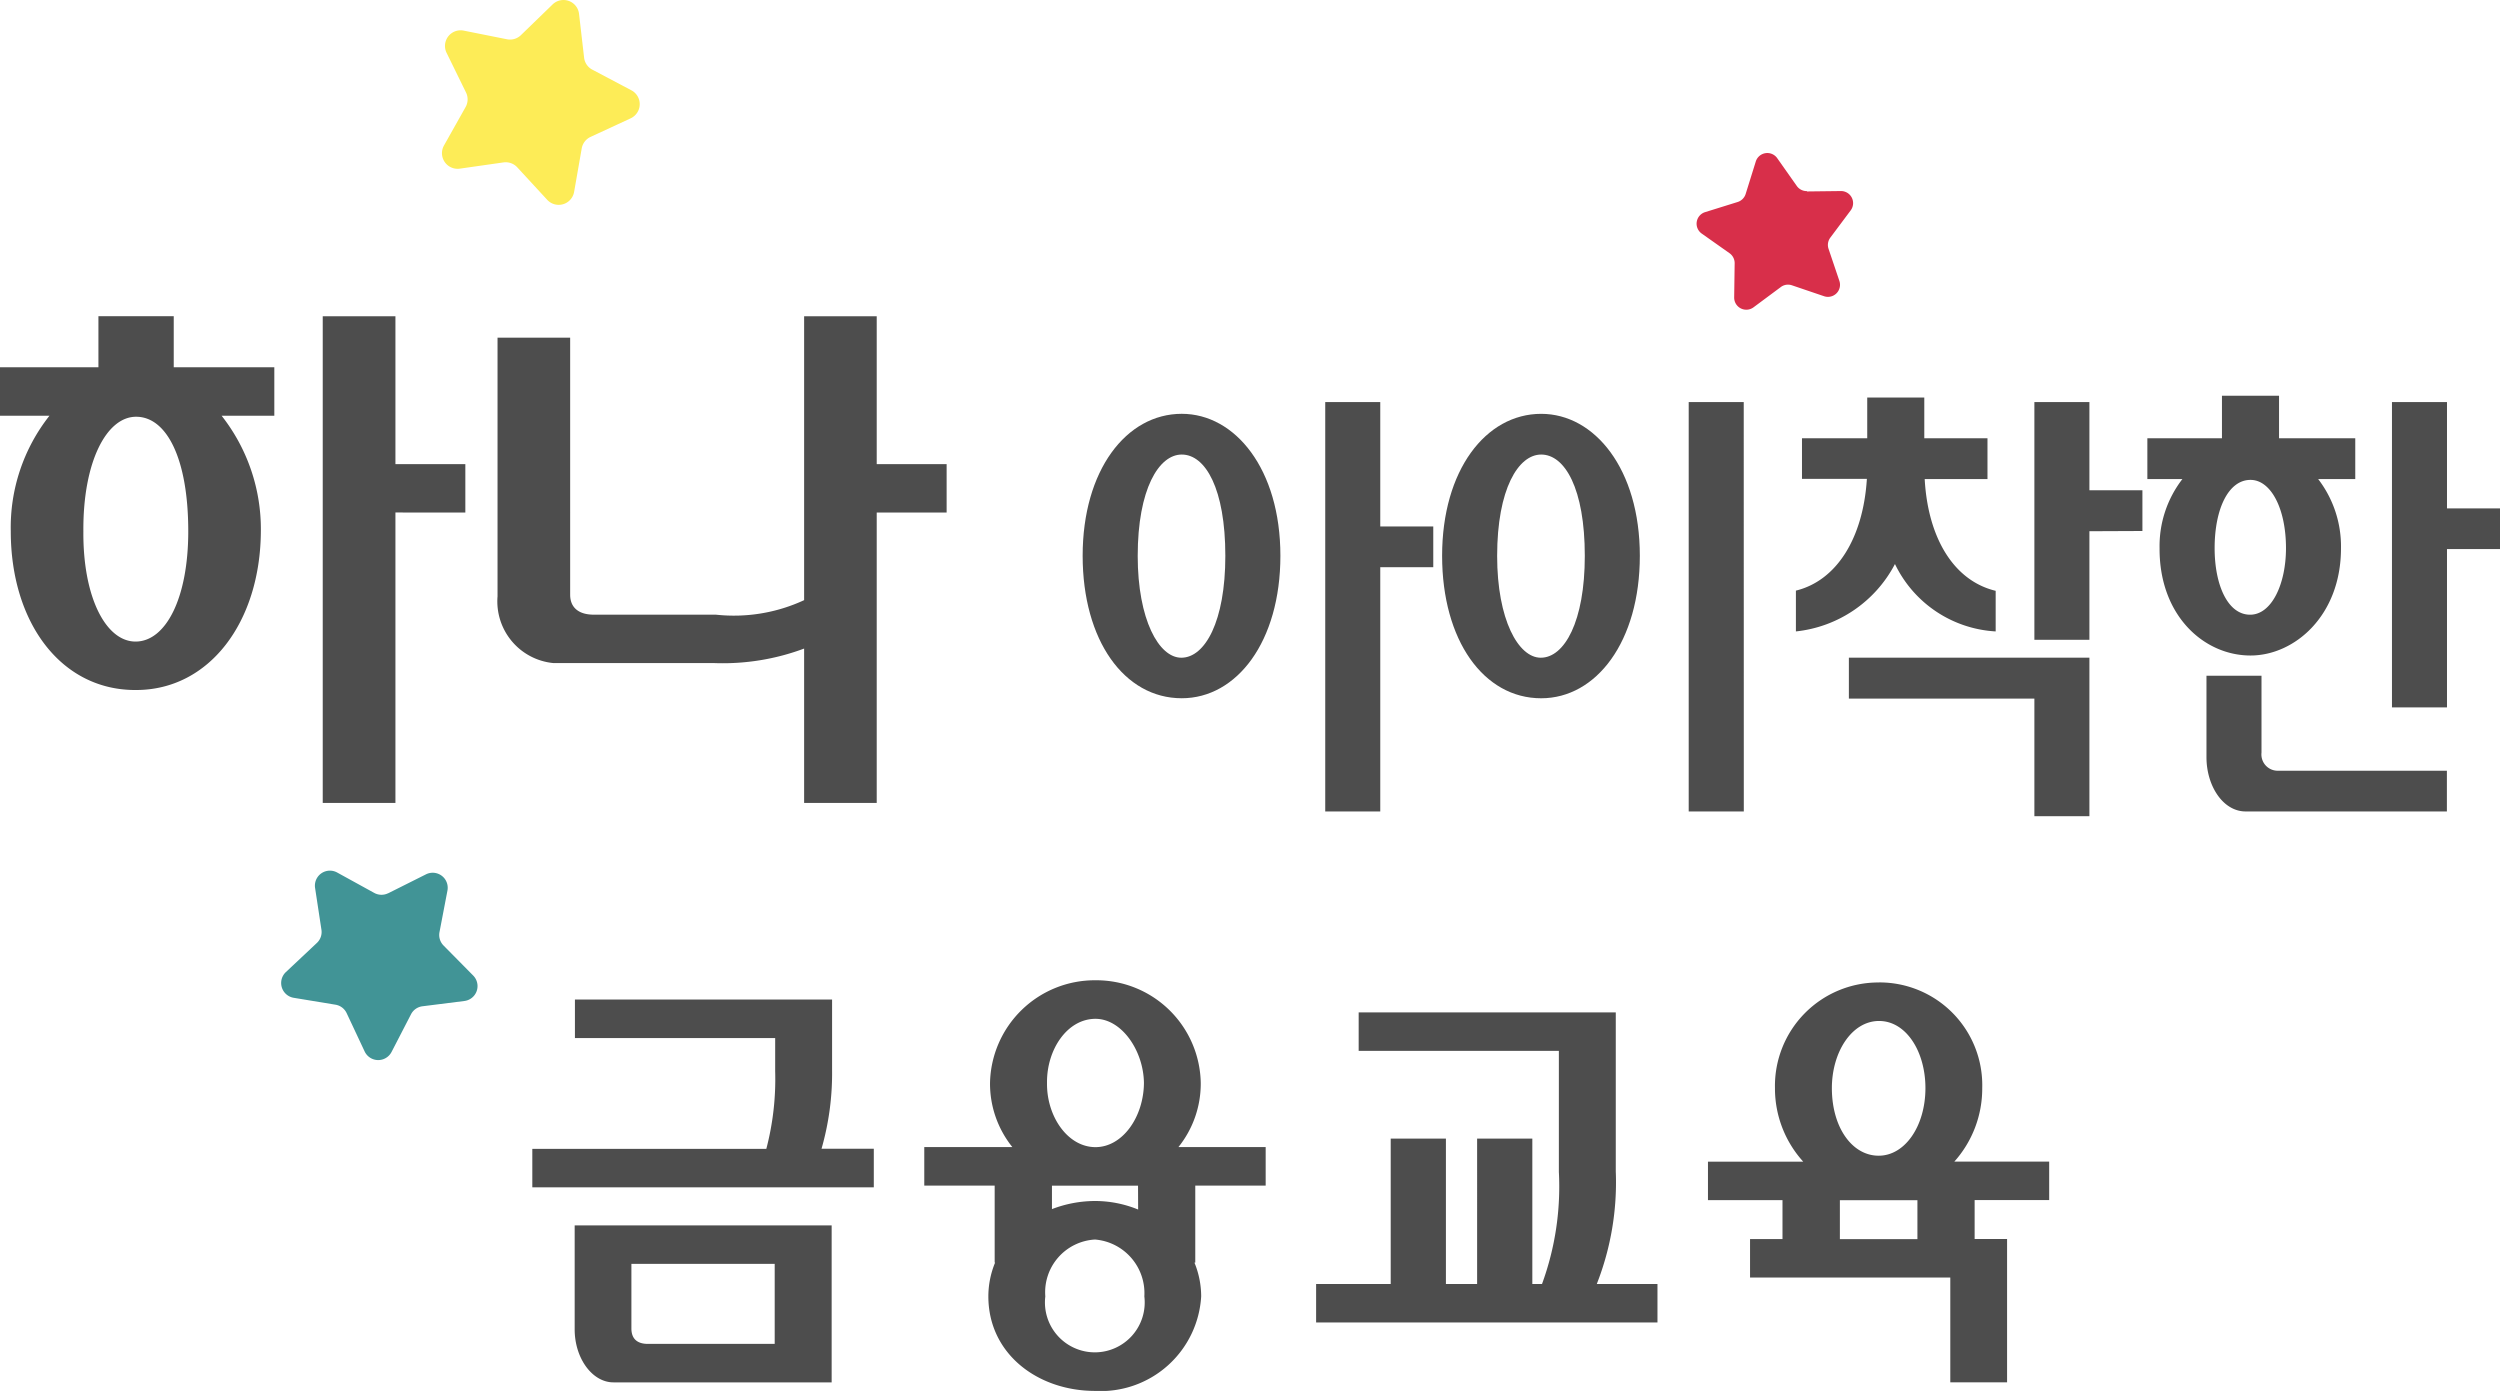 <svg xmlns="http://www.w3.org/2000/svg" xmlns:xlink="http://www.w3.org/1999/xlink" width="98.626" height="54.872" viewBox="0 0 98.626 54.872">
  <defs>
    <clipPath id="clip-path">
      <rect id="사각형_1054" data-name="사각형 1054" width="98.626" height="54.872" transform="translate(0 0)" fill="none"/>
    </clipPath>
  </defs>
  <g id="그룹_1401" data-name="그룹 1401" transform="translate(0 0)">
    <g id="그룹_1400" data-name="그룹 1400" clip-path="url(#clip-path)">
      <path id="패스_9331" data-name="패스 9331" d="M3.883,14.489V12.473H6.854v2.016h3.968V16.4H8.742a7.236,7.236,0,0,1,1.549,4.562c-.021,3.586-2.037,6.259-4.922,6.259C2.4,27.241.425,24.547.425,20.961A7.11,7.11,0,0,1,1.952,16.4H0v-1.91Zm1.486,1.952c-1.168,0-2.1,1.782-2.08,4.52-.021,2.61.891,4.349,2.058,4.349,1.189,0,2.08-1.7,2.08-4.349,0-2.865-.849-4.52-2.058-4.52M15.6,20.218V31.676H12.732v-19.2H15.6v5.835h2.758v1.91Z" fill="#4d4d4d"/>
      <path id="패스_9332" data-name="패스 9332" d="M23.427,24.249h4.816a6.574,6.574,0,0,0,3.48-.573v-11.2h2.864v5.835h2.758v1.909H34.587V31.676H31.723v-6.09a9.158,9.158,0,0,1-3.544.573H21.835a2.445,2.445,0,0,1-2.207-2.631V13.321h2.865V23.464c0,.488.318.785.934.785" fill="#4d4d4d"/>
      <path id="패스_9333" data-name="패스 9333" d="M46.62,16.325c2.106,0,3.892,2.178,3.892,5.6,0,3.39-1.721,5.621-3.892,5.621-2.268,0-3.909-2.284-3.909-5.621,0-3.373,1.721-5.6,3.909-5.6m0,1.607c-.9,0-1.737,1.356-1.737,4,0,2.516.836,4.015,1.72,4.015.933,0,1.737-1.428,1.737-4.015,0-2.659-.788-4-1.72-4m7.832,4.443v9.637H52.281V15.862h2.171v4.907h2.091v1.606Z" fill="#4d4d4d"/>
      <path id="패스_9334" data-name="패스 9334" d="M60.8,16.326c2.107,0,3.892,2.177,3.892,5.6,0,3.391-1.72,5.621-3.892,5.621-2.268,0-3.908-2.284-3.908-5.621,0-3.373,1.721-5.6,3.908-5.6m0,1.606c-.9,0-1.737,1.356-1.737,4,0,2.517.837,4.015,1.721,4.015.933,0,1.737-1.427,1.737-4.015,0-2.659-.788-4-1.721-4m7.994,14.08H66.62V15.862h2.171Z" fill="#4d4d4d"/>
      <path id="패스_9335" data-name="패스 9335" d="M78.407,18.9H75.93c.129,2.338,1.158,4.015,2.8,4.408V24.91a4.7,4.7,0,0,1-3.973-2.659,5,5,0,0,1-3.908,2.659V23.3c1.608-.393,2.654-2.07,2.8-4.408H71.089V17.29h2.574V15.684h2.251V17.29h2.493Zm4.021,13.3H80.257v-4.64H72.939V25.945h9.489Zm0-11.243v4.283H80.257V15.862h2.171v3.48h2.091v1.606Z" fill="#4d4d4d"/>
      <path id="패스_9336" data-name="패스 9336" d="M87.657,17.29V15.612h2.252V17.29h3.007V18.9H91.453a4.36,4.36,0,0,1,.9,2.73c0,2.659-1.833,4.23-3.57,4.23-1.834,0-3.6-1.571-3.587-4.23a4.323,4.323,0,0,1,.9-2.73H84.714V17.29Zm2.2,13.116h6.674v1.606H88.59c-.885,0-1.544-1-1.544-2.141V26.659h2.171v3.033a.643.643,0,0,0,.644.714M88.783,18.932c-.869,0-1.415,1.142-1.415,2.694,0,1.446.514,2.624,1.4,2.624.852,0,1.415-1.214,1.415-2.624,0-1.57-.6-2.694-1.4-2.694m7.752,2.73v6.246H94.364V15.862h2.171v4.194h2.091v1.606Z" fill="#4d4d4d"/>
      <path id="패스_9337" data-name="패스 9337" d="M30.232,45.322a10.856,10.856,0,0,0,.349-3.055V40.951h-7.9V39.433H32.826v2.784a10.779,10.779,0,0,1-.416,3.1h2.062V46.84H21V45.322Zm2.577,3.02v6.193H24.2c-.831,0-1.529-.945-1.529-2.092v-4.1Zm-7.9,1.519v2.548c0,.439.266.608.648.608h5.005V49.861Z" fill="#4d4d4d"/>
      <path id="패스_9338" data-name="패스 9338" d="M43.214,38.672a4.122,4.122,0,0,1,4.156,4.05,3.994,3.994,0,0,1-.881,2.531h3.442v1.519H47.154V49.81h-.033a3.528,3.528,0,0,1,.266,1.332,3.967,3.967,0,0,1-4.19,3.73c-2.244,0-4.206-1.451-4.206-3.73a3.509,3.509,0,0,1,.266-1.332H39.24V46.772H36.463V45.253h3.475a3.994,3.994,0,0,1-.881-2.531,4.133,4.133,0,0,1,4.157-4.05M43.2,48.9a2.082,2.082,0,0,0-1.962,2.244,1.968,1.968,0,1,0,3.907,0A2.124,2.124,0,0,0,43.2,48.9m.017-8.707c-1.114,0-1.929,1.215-1.912,2.531-.017,1.316.815,2.531,1.912,2.531,1.064,0,1.9-1.181,1.912-2.531-.017-1.282-.881-2.531-1.912-2.531m1.679,6.581H41.5V47.7a4.751,4.751,0,0,1,1.7-.32,4.481,4.481,0,0,1,1.7.337Z" fill="#4d4d4d"/>
      <path id="패스_9339" data-name="패스 9339" d="M60.833,50.654a11.178,11.178,0,0,0,.665-4.421V41.457H53.6V39.939H63.743v6.277a10.96,10.96,0,0,1-.749,4.438h2.394v1.519H51.921V50.654h2.943V44.917h2.178v5.737h1.231V44.917h2.178v5.737Z" fill="#4d4d4d"/>
      <path id="패스_9340" data-name="패스 9340" d="M74.13,38.757A4.055,4.055,0,0,1,78.2,42.925a4.325,4.325,0,0,1-1.1,2.9h3.741v1.519H77.9v1.536h1.28v5.653H76.94V50.4h-7.9V48.882h1.28V47.346H67.38V45.827h3.757a4.3,4.3,0,0,1-1.114-2.9,4.082,4.082,0,0,1,4.107-4.168m0,1.519c-1.08,0-1.862,1.232-1.862,2.649,0,1.552.8,2.666,1.846,2.666s1.845-1.181,1.845-2.666c0-1.451-.765-2.649-1.829-2.649m1.513,7.07H72.584v1.536h3.059Z" fill="#4d4d4d"/>
      <path id="패스_9341" data-name="패스 9341" d="M15.312,35.241l1.493-.748a.592.592,0,0,1,.847.64l-.314,1.64a.592.592,0,0,0,.16.528l1.173,1.188a.592.592,0,0,1-.347,1l-1.657.209a.589.589,0,0,0-.452.315L15.447,41.5a.592.592,0,0,1-1.062-.02l-.71-1.512a.591.591,0,0,0-.439-.332l-1.648-.272a.592.592,0,0,1-.309-1.016L12.5,37.2a.59.59,0,0,0,.181-.52l-.251-1.651a.592.592,0,0,1,.871-.608l1.463.805a.593.593,0,0,0,.551.011" fill="#419496"/>
      <path id="패스_9342" data-name="패스 9342" d="M23.37,2.749l1.539.814a.617.617,0,0,1-.031,1.106L23.3,5.4a.618.618,0,0,0-.351.455l-.3,1.715a.617.617,0,0,1-1.062.312L20.405,6.6a.621.621,0,0,0-.541-.193l-1.723.246a.617.617,0,0,1-.626-.913l.853-1.517a.616.616,0,0,0,.016-.575l-.766-1.563a.617.617,0,0,1,.675-.877L20,1.549a.616.616,0,0,0,.551-.163L21.8.175a.617.617,0,0,1,1.043.371l.2,1.729a.617.617,0,0,0,.325.474" fill="#fdec57"/>
      <path id="패스_9343" data-name="패스 9343" d="M71.28,7.553l1.343-.016a.477.477,0,0,1,.388.762l-.805,1.077a.48.48,0,0,0-.07.438l.43,1.274a.476.476,0,0,1-.6.6l-1.274-.433a.474.474,0,0,0-.438.069l-1.077.8a.478.478,0,0,1-.763-.389l.019-1.344a.48.48,0,0,0-.2-.4l-1.1-.777a.477.477,0,0,1,.134-.845l1.284-.4a.482.482,0,0,0,.315-.314l.4-1.283a.477.477,0,0,1,.845-.133l.775,1.1a.478.478,0,0,0,.4.2" fill="#d82f4a"/>
    </g>
  </g>
</svg>
